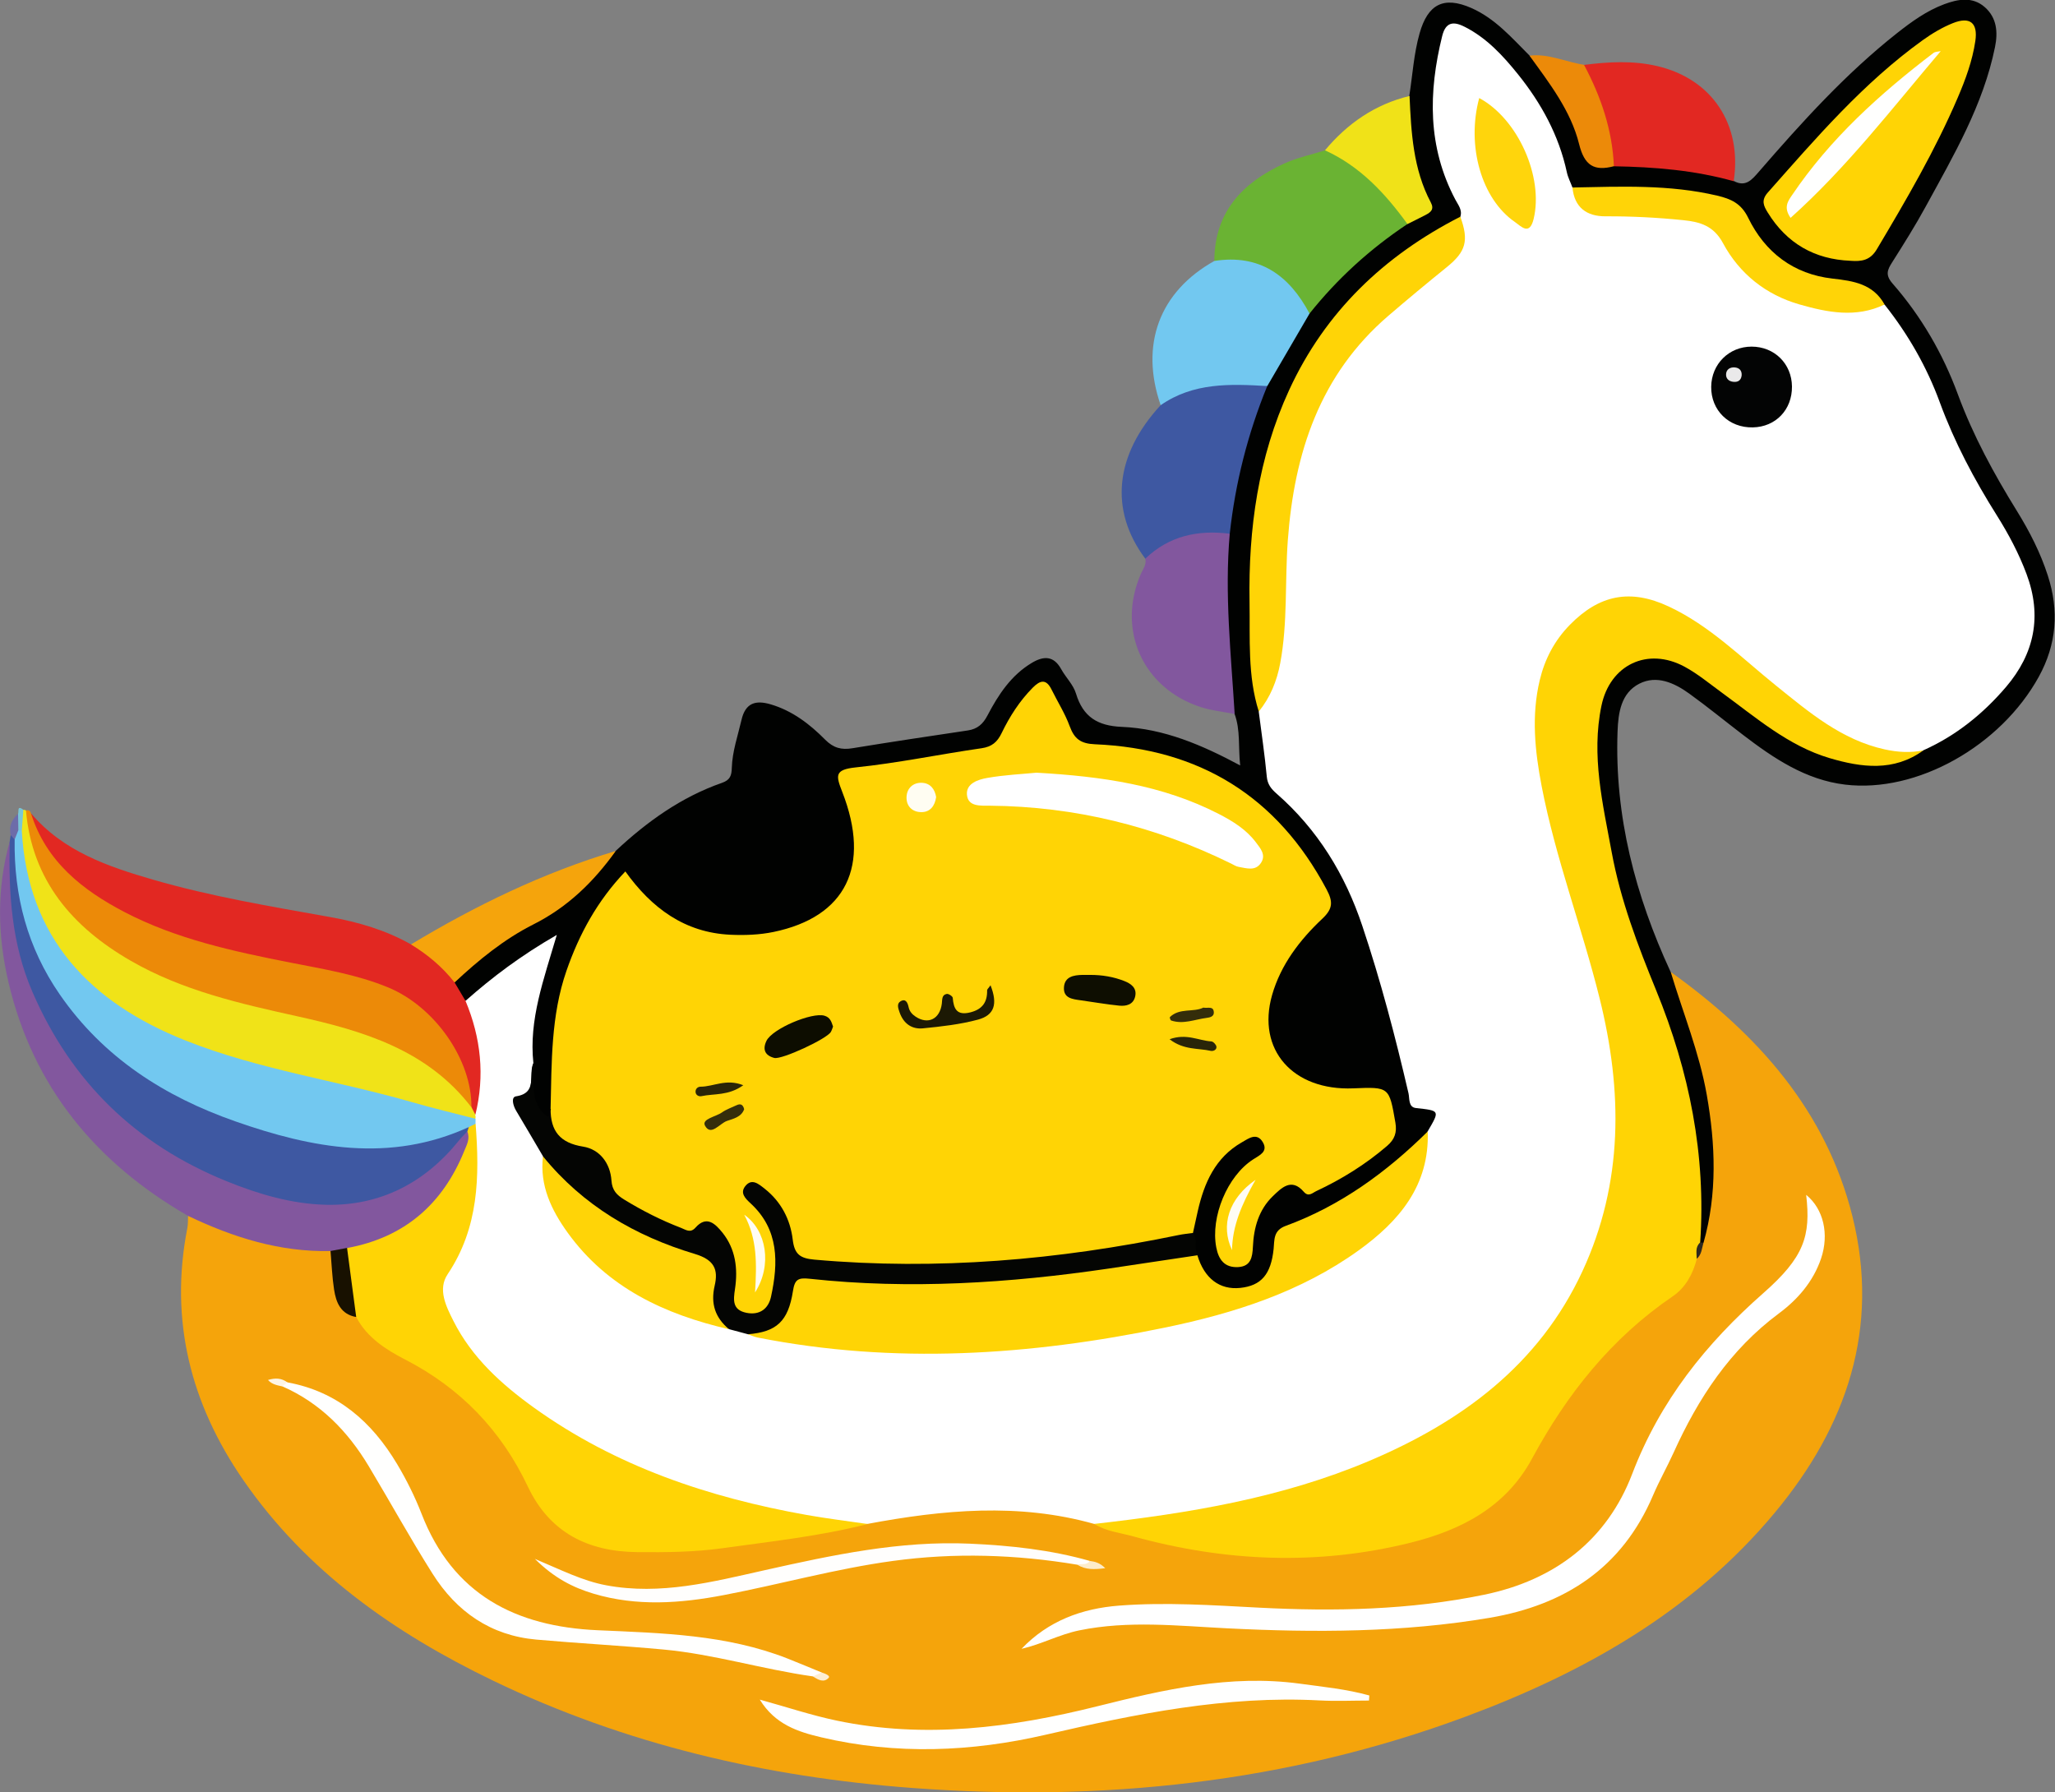 <?xml version="1.0" encoding="UTF-8"?>
<svg id="katman_2" data-name="katman 2" xmlns="http://www.w3.org/2000/svg" viewBox="0 0 372.98 325.31">
  <rect x="0" y="0" width="372.98" height="325.31" fill="#808080" stroke="none"/>
  <defs>
    <style>
      .cls-1 {
        fill: #ffd406;
      }

      .cls-1, .cls-2, .cls-3, .cls-4, .cls-5, .cls-6, .cls-7, .cls-8, .cls-9, .cls-10, .cls-11, .cls-12, .cls-13, .cls-14, .cls-15, .cls-16, .cls-17, .cls-18, .cls-19, .cls-20, .cls-21, .cls-22, .cls-23, .cls-24, .cls-25, .cls-26, .cls-27, .cls-28, .cls-29, .cls-30, .cls-31, .cls-32, .cls-33, .cls-34, .cls-35, .cls-36, .cls-37, .cls-38 {
        stroke-width: 0px;
      }

      .cls-2 {
        fill: #fdecca;
      }

      .cls-3 {
        fill: #72c8f0;
      }

      .cls-4 {
        fill: #ffd50c;
      }

      .cls-5 {
        fill: #eae9ea;
      }

      .cls-6 {
        fill: #1c1904;
      }

      .cls-7 {
        fill: #0e0e01;
      }

      .cls-8 {
        fill: #f0e318;
      }

      .cls-9 {
        fill: #fef5e5;
      }

      .cls-10 {
        fill: #181100;
      }

      .cls-11 {
        fill: #2a2508;
      }

      .cls-12 {
        fill: #f0e218;
      }

      .cls-13 {
        fill: #010201;
      }

      .cls-14 {
        fill: #e22822;
      }

      .cls-15 {
        fill: #3e58a2;
      }

      .cls-16 {
        fill: #2d281f;
      }

      .cls-17 {
        fill: #292408;
      }

      .cls-18 {
        fill: #6d6ca9;
      }

      .cls-19 {
        fill: #ffd405;
      }

      .cls-20 {
        fill: #030404;
      }

      .cls-21 {
        fill: #342d0a;
      }

      .cls-22 {
        fill: #fff;
      }

      .cls-23 {
        fill: #6ab333;
      }

      .cls-24 {
        fill: #fffefd;
      }

      .cls-25 {
        fill: #ec8a09;
      }

      .cls-26 {
        fill: #feeed2;
      }

      .cls-27 {
        fill: #fffdf4;
      }

      .cls-28 {
        fill: #f5a40c;
      }

      .cls-29 {
        fill: #f5a40b;
      }

      .cls-30 {
        fill: #ffd407;
      }

      .cls-31 {
        fill: #040503;
      }

      .cls-32 {
        fill: #7ac6d7;
      }

      .cls-33 {
        fill: #fffdf2;
      }

      .cls-34 {
        fill: #ec8a08;
      }

      .cls-35 {
        fill: #0d0d00;
      }

      .cls-36 {
        fill: #352e0b;
      }

      .cls-37 {
        fill: #fffffe;
      }

      .cls-38 {
        fill: #82579e;
      }
    </style>
  </defs>
  <g id="Layer_1" data-name="Layer 1">
    <path class="cls-29" d="m303.23,176.4c15.71,11.26,28.17,25.09,32.97,44.3,5.08,20.35-1.02,38.17-14.09,53.86-14.95,17.96-34.61,29.01-56.13,37.01-32.43,12.05-66.03,15.5-100.37,12.94-26.57-1.98-52.15-7.9-76.22-19.53-17.85-8.62-33.78-19.78-45.23-36.35-9.55-13.82-13.44-29.01-10.16-45.73.14-.72.1-1.48.14-2.23,1.11-.78,2.16-.25,3.15.22,6.58,3.16,13.55,4.74,20.79,5.23.75.05,1.47.21,2.11.63,1.23,1.32.89,3.01,1.03,4.58.26,2.94,1.05,5.59,3.77,7.25,3.04,3.35,6.51,6.16,10.52,8.24,9.05,4.69,15.85,11.65,20.15,20.79,4.57,9.71,12.14,13.41,22.51,13.15,13.48-.34,26.68-2.54,39.86-5.16,13.34-2.8,26.67-4.04,40.01-.04,17.76,6.15,35.89,7.71,54.41,4.3,5.19-.96,10.03-2.87,14.62-5.46,3.98-2.25,7.21-5.24,9.54-9.23,4.01-6.88,8.22-13.6,13.59-19.59,3.03-3.37,6.46-6.2,10.02-8.89,2.96-2.23,5.39-4.77,6.88-8.17.6-1.25,1.06-2.54,1.29-3.91,2.89-11.79,1.44-23.34-1.96-34.76-.92-3.08-2.05-6.1-3.01-9.17-.44-1.39-1.14-2.8-.19-4.27Z"/>
    <path class="cls-13" d="m303.23,176.4c2.23,7.43,5.2,14.65,6.55,22.33,1.58,8.97,1.92,17.93-.59,26.82-.45.17-.79.05-1.03-.37-.69-1.4-.62-2.92-.54-4.4.78-13.73-2.63-26.62-7.52-39.28-4.3-11.15-8.53-22.36-10.04-34.31-.8-6.39-2.11-12.8-.37-19.26,2.37-8.76,9.95-11.94,17.65-7.12,6.22,3.9,11.73,8.85,18.03,12.64,7.17,4.31,14.66,6.09,22.69,2.42,5.13-2.86,9.94-6.12,14.08-10.38,6.24-6.44,7.67-13.72,4.37-21.98-1.02-2.55-2.22-5.03-3.68-7.35-4.86-7.72-9.02-15.75-12.19-24.34-2.11-5.73-5.39-10.94-9.27-15.71-2.14-2.92-5.1-3.95-8.63-4.4-6.86-.86-12.15-4.64-15.6-10.47-2.04-3.45-4.83-4.68-8.42-5.32-5.69-1-11.42-.88-17.15-.9-1.98,0-4,.25-5.93-.45-1.84-1.04-2.12-2.97-2.63-4.75-2.49-8.64-7.39-15.72-14.06-21.64-.65-.58-1.36-1.1-2.12-1.53-2.7-1.52-3.78-1.13-4.51,1.92-2.13,8.85-1.83,17.54,1.99,25.95.7,1.55,1.87,3.02,1.19,4.92-1,1.53-2.6,2.29-4.11,3.14-16.34,9.19-26.32,23.27-30.82,41.19-3.74,14.9-3.25,30.06-1.35,45.19.06.24.13.48.15.73.45,7.19,2.26,13.37,7.86,18.88,9.59,9.43,12.17,22.56,15.68,35.01,1.28,4.55,2.32,9.17,3.47,13.76.26,1.04.3,2.16,1.61,2.72,4.06,1.72,4.04,1.77,1.88,5.57-6.82,7.42-14.87,13.1-24.21,16.89-2.19.89-3.37,2.27-3.79,4.58-.95,5.21-2.6,6.97-6.71,7.48-3.88.48-6.63-1.46-8.64-6.08-.41-1.62-.45-3.29-.62-4.95.35-3.88,1.15-7.62,3.14-11.05,1.55-2.65,3.55-4.8,6.32-6.17,1.39-.69,2.93-1.22,4.02.38,1.12,1.64.55,3.19-1.02,4.17-4.73,2.95-6.15,7.57-6.75,12.69-.12,1.02-.08,1.95.24,2.92.38,1.16.95,2.06,2.29,2.07,1.5.02,1.79-1.13,1.99-2.26.5-2.85,1.33-5.57,2.81-8.08,2.1-3.57,3.79-4.23,7.86-2.78,1.03.37,1.67-.09,2.42-.44,3.74-1.76,7.14-4.08,10.41-6.58,2.8-2.14,3.24-6.21,1.24-9.04-.85-1.21-2.06-1.38-3.31-1.18-2.38.38-4.73.09-7.07-.26-7.59-1.13-12.61-8.39-11-15.91,1.27-5.93,4.76-10.67,8.77-14.97,2.06-2.21,2.33-4.06.87-6.61-8.66-15.18-21.8-23.23-39.09-24.38-3.77-.25-6.03-1.38-7.27-4.99-.69-2.03-1.25-5.01-3.62-5.25-2.65-.27-3.78,2.7-4.72,4.7-2.25,4.76-5.96,6.45-10.94,7.01-5.68.64-11.33,1.68-16.99,2.57-2.61.41-3.32,1.34-2.45,3.96,1.13,3.41,2.25,6.92,1.84,10.6-.97,8.74-6.73,14.4-16.05,15.53-9.34,1.14-17.98-.25-24.32-8.13-1.98-2.46-3.31-1.29-4.63.54-5.22,7.22-8.25,15.26-9.35,24.11-.63,5.08-.56,10.18-.99,15.26-1.32,2.4-2.38.74-3.26-.32-1.91-2.3-1.36-5.12-1.45-7.8-.22-7.33.53-14.52,3.84-22.02-4.52,2.26-7.78,4.85-11,7.49-1.14.94-2.17,2.05-3.71,2.36-1.92-.17-2.51-1.51-2.81-3.13.05-1.4,1.04-2.18,1.99-2.99,5.15-4.35,10.66-8.2,16.64-11.31,2.39-1.24,4.46-2.67,5.8-5.05,1.2-2.14,3.3-3.33,5.16-4.78,5.67-5.3,11.89-9.77,19.29-12.35,1.49-.52,1.74-1.34,1.78-2.71.09-2.99,1.09-5.82,1.76-8.72.73-3.14,2.62-3.6,5.28-2.82,3.93,1.15,7.1,3.58,9.9,6.41,1.51,1.52,2.95,1.89,4.95,1.56,6.97-1.14,13.96-2.19,20.95-3.23,1.73-.26,2.75-1.15,3.57-2.73,1.97-3.76,4.29-7.3,8.07-9.55,2.1-1.25,3.94-1.32,5.3,1.15.84,1.52,2.21,2.83,2.69,4.44,1.28,4.23,3.92,5.86,8.3,6.04,7.66.31,14.62,3.31,21.5,7-.37-3.32.07-6.42-1.02-9.36-.94-1.11-1.13-2.47-1.26-3.85-.86-9.42-1.91-18.83-.59-28.29.71-9.46,2.96-18.55,6.78-27.25,2.25-4.66,4.66-9.23,7.82-13.36,4.9-7.08,11.41-12.41,18.53-17.09,2.76-1.08,3.24-2.82,2.19-5.61-2.04-5.39-3.18-10.96-1.75-16.75.59-3.77.81-7.59,1.86-11.31,1.5-5.29,4.36-6.8,9.37-4.61,4.31,1.89,7.33,5.38,10.55,8.61,5,3.67,7.3,9.14,9.54,14.59,1.87,4.56,1.73,4.62,6.54,4.51,5.84-.26,11.57.56,17.27,1.7,1.39.28,3.02.32,3.72,1.98,2.21,1.22,3.36-.25,4.63-1.71,7.76-8.95,15.7-17.74,25.04-25.11,2.64-2.08,5.36-4.05,8.54-5.24,2.52-.94,5.15-1.44,7.39.53,2.18,1.92,2.4,4.53,1.85,7.23-2.13,10.51-7.49,19.64-12.54,28.89-1.9,3.49-4.02,6.86-6.15,10.22-.87,1.37-1.24,2.28.09,3.81,5.2,5.94,9.15,12.75,11.86,20.12,2.77,7.51,6.55,14.43,10.73,21.19,2.28,3.69,4.26,7.55,5.6,11.72,2.06,6.37,1.6,12.45-1.64,18.34-6.93,12.58-22.13,21.15-35.16,19.58-7.16-.86-12.96-4.77-18.52-9.02-3.26-2.49-6.44-5.1-9.77-7.5-2.7-1.95-5.9-3.4-9.05-1.8-3.32,1.69-3.84,5.26-3.96,8.72-.55,15.34,3.23,29.73,9.61,43.54Z"/>
    <path class="cls-15" d="m1.77,152.69c.06-.37.11-.75.17-1.12.75-.12,1.04.38,1.3.94.47,4.19.66,8.43,1.7,12.53,3.04,12,10,21.38,20.07,28.28,13.13,9,27.74,13.8,43.76,14.04,4.04.06,7.88-.92,11.67-2.21,1.38-.47,2.7-1.39,4.29-.8.33.28.47.63.43,1.05-3.78,7.04-10.08,10.73-17.39,13.08-7.23,2.33-14.35.96-21.26-1.21-20.61-6.47-35.15-19.54-42.74-40.01-2.98-8.04-3.28-16.23-2-24.59Z"/>
    <path class="cls-38" d="m1.77,152.69c-.22,9.35.29,18.51,4.12,27.35,7.08,16.35,18.79,27.68,35.25,34.35,5.81,2.36,11.82,4.12,17.98,4.27,9.86.24,17.99-3.96,24.21-11.7.46-.57.99-1.08,1.49-1.62,1.47,1.48.63,3,0,4.46-4.13,9.54-11.06,15.66-21.47,17.52-1.13.11-2.31.66-3.36-.26-9.19.2-17.68-2.47-25.85-6.38-16.69-9.61-28.11-23.37-32.58-42.31-2.01-8.5-2.2-17.14.22-25.67Z"/>
    <path class="cls-8" d="m4.24,146.96c.18,0,.34.04.48.14,1.12,1.17,1.03,2.76,1.42,4.17,3.5,12.74,12.45,20.25,24.09,25.22,7.71,3.29,15.78,5.32,23.96,7,7.35,1.51,14.45,3.71,21.05,7.37,4.31,2.39,8.14,5.27,10.75,9.56.4.69.72,1.41.71,2.23-.08.43-.32.72-.73.87-3.22.3-6.06-1.2-9.04-1.97-13.01-3.33-26.16-6.1-39-10.09-7.32-2.27-14.13-5.64-20.04-10.5-9.56-7.86-14.49-18.11-14.76-30.53.21-1.21.14-2.51,1.11-3.47Z"/>
    <path class="cls-14" d="m86.28,202.32c-.24-.46-.47-.91-.71-1.37-1.87-5.51-3.36-11.11-7.88-15.38-3.74-3.53-7.86-5.98-12.81-7.22-8.56-2.14-17.34-3.36-25.84-5.75-9.38-2.63-18.54-5.76-26.02-12.42-2.35-2.09-4.39-4.44-5.97-7.11-.95-1.61-2.37-3.27-1.42-5.45,5.84,6.89,13.94,9.66,22.2,12.05,10.5,3.04,21.28,4.84,32.03,6.76,5.16.92,10.14,2.37,14.73,4.97,3.9.86,6.71,2.97,7.92,6.91.66,1.11,1.32,2.23,1.98,3.34,1.32.28,1.66,1.43,2.01,2.45,1.71,4.89,2.1,9.93,1.47,15.04-.15,1.23-.53,2.44-1.7,3.17Z"/>
    <path class="cls-34" d="m5.63,147.63c2.73,8.72,9.34,13.92,16.94,17.89,9.45,4.93,19.81,7.15,30.2,9.2,5.96,1.17,11.97,2.14,17.65,4.48,8.49,3.49,15.26,13.17,15.14,21.77-7.97-10.41-19.61-13.87-31.61-16.52-10.45-2.31-20.88-4.68-30.25-10.09-10.55-6.09-17.86-14.54-18.99-27.25.48-.13.79.03.91.53Z"/>
    <path class="cls-23" d="m255.45,40.66c-6.77,4.5-12.71,9.9-17.78,16.26-1.37-.02-1.8-1.18-2.43-2.07-2.89-4.07-6.4-6.94-11.81-6.46-1.08.1-2.28.06-3.03-1.02.02-8.89,5.11-14.22,12.64-17.67,2.35-1.08,4.95-1.62,7.43-2.41,1.04-.49,1.98-.05,2.82.46,4.85,2.95,8.97,6.67,12.01,11.5.28.44.33.92.14,1.42Z"/>
    <path class="cls-15" d="m230,70.07c-3.52,8.62-5.79,17.55-6.8,26.8-.46.43-1.01.83-1.62.8-4.59-.23-8.75.83-12.33,3.85-.38.32-.94.15-1.38-.12-6.56-8.77-5.56-18.81,2.78-27.86.66-1.43,1.74-2.4,3.22-2.88,5.32-1.73,10.65-3.07,16.13-.59Z"/>
    <path class="cls-3" d="m230,70.07c-6.73-.41-13.43-.65-19.34,3.47-3.81-10.99-.23-20.61,9.75-26.18,8.23-1.28,13.59,2.62,17.27,9.55-2.56,4.39-5.11,8.77-7.67,13.16Z"/>
    <path class="cls-38" d="m207.87,101.4c4.33-4.16,9.56-5.26,15.33-4.53-.97,10.94.23,21.82.89,32.72-2.06-.41-4.19-.62-6.17-1.26-10.53-3.44-15.26-14.02-10.86-24.16.39-.9,1.07-1.69.81-2.77Z"/>
    <path class="cls-14" d="m314.66,32.89c-7.11-2-14.4-2.59-21.74-2.71-1.03-1.03-1.14-2.42-1.4-3.72-.79-3.98-1.65-7.92-3.59-11.54-.51-.96-1.02-1.99-.43-3.14,4.45-.57,8.91-.82,13.31.22,9.96,2.34,15.43,10.65,13.85,20.9Z"/>
    <path class="cls-28" d="m82.51,178.32c-2.2-2.82-4.89-5.06-7.92-6.91,11.74-7.07,24-13.03,37.17-16.96-3.99,5.56-8.69,10.18-14.96,13.33-5.29,2.67-9.94,6.46-14.29,10.53Z"/>
    <path class="cls-12" d="m255.45,40.66c-4.02-5.55-8.59-10.48-14.97-13.38,4.09-4.88,9.09-8.35,15.35-9.86.3,6.64.65,13.27,3.86,19.32.67,1.27-.02,1.79-.96,2.28-1.08.56-2.18,1.1-3.26,1.64Z"/>
    <path class="cls-25" d="m287.5,11.77c3.07,5.76,5.14,11.82,5.42,18.4-3.58.94-5.35-.1-6.32-4.04-1.5-6.04-5.38-11.03-9-16.03,3.46-.42,6.59,1.16,9.9,1.66Z"/>
    <path class="cls-18" d="m2.66,152.36c-.24-.26-.48-.52-.72-.79-.37-1.57.19-2.82,1.33-3.87.75.88.28,1.92.41,2.89-.09.74.24,1.71-1.02,1.77Z"/>
    <path class="cls-32" d="m3.33,150.7c-.02-1-.03-2-.05-3,.18-.43-.24-1.63.96-.74-.09,1.27-.19,2.53-.28,3.8-.24.3-.45.3-.63-.05Z"/>
    <path class="cls-22" d="m86.28,202.32c1.74-7.09,1.01-13.97-1.79-20.67,4.9-4.34,10.1-8.25,16.57-11.97-2.38,8.11-5.1,15.41-4.25,23.28-.76,2.24.32,4.97-2.06,6.85-.77.61.13,1.82.53,2.72,1.12,2.47,2.96,4.57,3.78,7.2.77,8.99,5.02,15.98,12.28,21.18,6.32,4.53,13.24,7.8,20.87,9.47,1.34.25,2.65.66,3.96,1.01,13.98,2.75,28,3.82,42.3,2.77,14.84-1.09,29.48-2.81,43.76-7.08,8.76-2.62,17.15-6.04,24.54-11.58,5.88-4.41,10.16-9.87,11.36-17.35.16-.99.57-1.91.99-2.81,2.24-3.83,2.23-3.75-2.14-4.24-1.4-.16-1.12-1.75-1.34-2.68-2.38-10.24-5.04-20.4-8.38-30.37-3.12-9.35-8.11-17.5-15.58-24.03-.97-.85-1.63-1.67-1.76-3.07-.37-3.95-.96-7.88-1.46-11.81,3.46-7.64,3.53-15.77,3.91-23.95.25-5.42.59-10.88,1.4-16.31,2.21-14.85,9.96-26.28,21.2-35.68,1.14-.96,2.24-2.02,3.5-2.78,4.21-2.54,6.98-5.85,6.58-11.09.4-1.24-.41-2.15-.91-3.11-5.05-9.55-4.9-19.5-2.39-29.66.64-2.61,2.07-2.72,4.1-1.69,3.98,2.02,6.94,5.23,9.66,8.61,4.23,5.26,7.43,11.09,8.87,17.78.2.94.67,1.83,1.01,2.75,2.32,3.47,5.57,4.65,9.66,4.24,4.13-.41,8.19.55,12.27,1,2.45.27,4.42,1.3,5.78,3.59,5.33,8.98,13.27,13.21,23.73,12.58,1.73-.1,3.48.25,5.2-.16,4.28,5.39,7.68,11.32,10.04,17.76,2.67,7.27,6.26,14.02,10.37,20.55,2.11,3.36,3.97,6.86,5.37,10.6,2.85,7.62,1.46,14.44-3.73,20.52-4.16,4.87-9.08,8.84-14.99,11.48-4.2,2.14-8.17.86-12.09-.84-7.69-3.32-13.76-8.93-20.1-14.17-4.32-3.57-8.54-7.29-13.64-9.79-8.3-4.07-16.11-1.56-20.57,6.65-3.38,6.22-3.56,12.9-2.64,19.67,1.49,11.05,5.04,21.59,8.2,32.22,3.57,11.99,6.36,24.07,5.68,36.76-.95,17.66-7.57,32.53-20.84,44.4-13.94,12.47-30.83,18.49-48.66,22.49-6.81,1.53-13.7,2.64-20.67,3.28-1.75.16-3.46.14-5.17-.26-13.72-3.86-27.43-2.57-41.15,0-8.24.87-16.07-1.35-23.86-3.44-15.03-4.03-29.17-10.02-41.34-20.03-4.17-3.43-7.74-7.37-10.41-12.1-2.36-4.17-3-8.19-.18-12.61,2.64-4.14,3.8-8.91,3.69-13.88-.08-3.49.24-6.96.36-10.44.15-.38.35-.73.58-1.05.06-.24.04-.48-.04-.72Z"/>
    <path class="cls-19" d="m198.61,276.58c17.08-1.92,33.98-4.69,49.94-11.45,16.75-7.1,30.78-17.41,38.66-34.41,7.45-16.08,7.31-32.73,3.1-49.6-3.21-12.89-7.98-25.35-10.5-38.42-1.23-6.39-1.89-12.81-.35-19.25.91-3.82,2.68-7.2,5.45-10.03,5.37-5.49,10.99-6.6,17.95-3.35,7.44,3.47,13.19,9.29,19.47,14.35,6.01,4.84,11.89,9.86,19.74,11.59,2.36.52,4.67.65,7.02.18-5.38,3.9-11.24,3.11-17,1.41-7.54-2.23-13.41-7.4-19.62-11.92-2.21-1.61-4.34-3.39-6.73-4.68-6.71-3.62-13.54-.34-15.08,7.09-1.88,9.03.24,17.8,1.86,26.58,1.6,8.7,4.75,16.96,8.07,25.07,6.03,14.73,9.07,29.87,7.99,45.78-.42.94-.15,2.03-.62,2.96-.68,2.76-2.1,5.26-4.34,6.78-11.17,7.59-19.25,17.8-25.58,29.51-4.79,8.85-12.98,12.97-22.02,15.22-16.81,4.18-33.68,3.47-50.36-1.15-2.37-.66-4.89-.89-7.04-2.25Z"/>
    <path class="cls-19" d="m86.32,203.96c.74,9.55.59,18.86-5.07,27.3-1.85,2.76-.28,5.85,1.06,8.51,3.34,6.62,8.69,11.46,14.6,15.71,14.85,10.66,31.7,16.3,49.5,19.48,3.67.65,7.37,1.1,11.06,1.64-8.62,2.21-17.46,3.15-26.24,4.38-5.19.73-10.38.77-15.59.72-8.92-.09-15.87-3.53-19.83-11.88-4.84-10.23-12.23-17.9-22.33-23.1-3.47-1.79-6.88-3.97-8.82-7.67-1.96-3.99-3.36-8.06-1.66-12.54,10.38-1.9,17.33-7.93,21.26-17.61.47-1.15,1.09-2.24.56-3.54.09-.26.19-.53.28-.79.23-.55.56-.91,1.22-.59Z"/>
    <path class="cls-22" d="m185.43,299.23c4.82-5.05,10.92-7.3,17.69-7.82,8.46-.65,16.93-.07,25.39.37,13.71.71,27.36.44,40.88-2.35,12.83-2.65,22.27-9.92,26.86-21.94,5.07-13.26,13.37-23.62,23.82-32.82,7.36-6.48,8.62-10.32,7.75-17.81,3.15,2.56,4.2,7.13,2.7,11.56-1.42,4.18-4.24,7.42-7.63,9.94-8.9,6.6-14.68,15.43-19.15,25.32-1.18,2.6-2.6,5.1-3.72,7.73-5.6,13.14-15.95,19.88-29.64,22.21-15.81,2.68-31.71,2.71-47.67,1.91-8.93-.45-17.89-1.45-26.81.37-3.62.74-6.87,2.53-10.48,3.35Z"/>
    <path class="cls-37" d="m52.15,250.89c9.1,1.65,15.36,7.18,19.93,14.84,1.71,2.87,3.22,5.9,4.43,9.01,5.68,14.66,17.07,20.48,31.99,21.14,11.65.52,23.36.78,34.45,5.14,2.08.82,4.13,1.69,6.19,2.53,0,1.44-.91.8-1.59.71-9.11-1.28-17.96-4.03-27.13-4.88-7.68-.71-15.38-1.12-23.06-1.8-8.3-.73-14.49-5.06-18.84-11.94-4.05-6.41-7.71-13.06-11.61-19.56-3.8-6.33-8.77-11.43-15.65-14.46-.08-.7.1-1.08.89-.74Z"/>
    <path class="cls-37" d="m248.47,308.64c-2.98,0-5.96.14-8.93-.02-16.97-.91-33.36,2.44-49.77,6.23-13.45,3.11-27.1,3.67-40.68.47-4.21-.99-8.4-2.31-11.19-6.85,4.96,1.37,9.41,2.86,13.96,3.81,15.96,3.34,31.7,1.3,47.26-2.59,12.11-3.03,24.19-5.83,36.82-4.11,4.23.58,8.48.99,12.59,2.14-.02.31-.04.61-.06.92Z"/>
    <path class="cls-24" d="m195.55,283.99c-11.13-1.86-22.29-2.22-33.48-.69-10.36,1.41-20.45,4.24-30.7,6.2-7.88,1.51-15.8,2.09-23.66-.26-3.73-1.12-7.11-2.83-10.63-6.31,4.83,2.03,8.66,3.99,12.94,4.79,9.88,1.85,19.34-.63,28.78-2.74,12.29-2.75,24.55-5.38,37.26-4.81,7.35.33,14.64,1.11,21.74,3.13-.28,1.76-1.39.82-2.25.69Z"/>
    <path class="cls-10" d="m62.99,226.49c.55,4.18,1.1,8.36,1.66,12.54-2.81-.49-3.66-2.63-4.02-5.01-.35-2.3-.44-4.65-.64-6.97,1-.19,2-.37,3.01-.56Z"/>
    <path class="cls-2" d="m195.55,283.99c.74-.25,1.69.17,2.25-.69.92.13,1.82.32,2.8,1.32-1.98.25-3.56.31-5.05-.62Z"/>
    <path class="cls-9" d="m52.15,250.89c-.3.25-.59.49-.89.74-.92-.21-1.88-.34-2.62-1.17,1.3-.4,2.45-.37,3.51.43Z"/>
    <path class="cls-16" d="m307.95,228.47c0-1.03-.31-2.12.62-2.96.21,0,.41,0,.61.04-.3,1.02-.32,2.16-1.23,2.92Z"/>
    <path class="cls-26" d="m147.55,304.26c.53-.24,1.06-.47,1.59-.71.57.17,1.6.57,1.27.95-.85.97-1.93.39-2.85-.24Z"/>
    <path class="cls-19" d="m99.93,201.27c.2-8.44.05-16.92,2.88-25.07,2.31-6.66,5.6-12.7,10.69-18.04,4.76,6.65,10.77,11.11,19.07,11.49,2.59.12,5.27.02,7.8-.5,13.17-2.72,17.75-11.96,12.5-25.42-1.15-2.96-1.46-4.04,2.43-4.45,7.66-.79,15.23-2.38,22.86-3.48,1.87-.27,2.85-1.13,3.62-2.72,1.47-3.04,3.27-5.86,5.67-8.28,1.35-1.36,2.43-1.62,3.4.34,1.1,2.23,2.45,4.35,3.3,6.67.84,2.28,1.98,3.16,4.56,3.27,18.96.79,33.09,9.44,42.06,26.34,1.15,2.17,1.21,3.46-.76,5.31-4.1,3.85-7.56,8.37-9.13,13.87-2.83,9.92,3.78,17.38,14.73,16.93,6.56-.27,6.52-.27,7.65,6.21.31,1.79-.12,3.05-1.51,4.24-3.9,3.35-8.21,6.03-12.85,8.2-.69.32-1.4,1.13-2.27.12-2.24-2.6-4.07-.68-5.62.81-2.54,2.45-3.46,5.72-3.61,9.16-.09,1.93-.38,3.57-2.68,3.7-2.43.13-3.54-1.31-3.97-3.57-1.06-5.53,1.99-12.95,6.7-15.98,1.16-.75,2.73-1.4,1.77-3.08-1.1-1.91-2.64-.69-3.85,0-4.81,2.76-6.82,7.36-7.98,12.48-.3,1.33-.59,2.66-.88,3.98-.68,1.31-2.04,1.34-3.21,1.58-21.58,4.37-43.32,6.25-65.32,4.24-3.15-.29-4.65-1.62-5.15-4.72-.56-3.5-2.1-6.54-5.73-8.82-.07,1.88,1.04,2.58,1.64,3.51,3,4.66,3.75,9.67,2.31,15.01-.47,1.74-1.34,3.24-3.04,4.06-2.96,1.42-5.82-.53-5.67-3.96.13-2.87.44-5.73-.95-8.41-1.06-2.04-2.33-3.41-5-2.64-3.62,1.05-6.47-1.23-9.43-2.69-3.49-1.72-6.84-3.56-7.54-8.06-.3-1.93-1.95-3.3-3.85-3.73-4.34-.98-6.42-3.36-5.59-7.9Z"/>
    <path class="cls-19" d="m259.13,205.35c.35,9.83-5.23,16.32-12.54,21.59-10.49,7.55-22.59,11.41-35.05,13.99-24.54,5.08-49.24,6.73-74.06,1.82-.59-.12-1.14-.39-1.72-.58,3.8-1.9,6.77-4.41,7.57-8.95.34-1.93,2.18-2.07,3.91-2.07,5.24-.02,10.41.87,15.66.87,16.38,0,32.57-1.67,48.67-4.55,1.95-.35,3.92-1,5.76.37,1.25,4.18,4.03,6.29,7.75,5.91,3.86-.4,5.6-2.48,6.08-7.06.17-1.63-.1-3.36,2.19-4.2,9.94-3.64,18.3-9.74,25.78-17.13Z"/>
    <path class="cls-31" d="m217.32,227.83c-5.37.8-10.74,1.62-16.11,2.41-18.01,2.64-36.08,3.82-54.24,1.85-2.11-.23-2.72.1-3.05,2.23-.86,5.53-3,7.42-8.16,7.84-1.14-.31-2.28-.61-3.43-.92-3.3-1.16-4.25-3.7-3.66-6.83.65-3.44-.56-5.11-3.94-6.27-8.27-2.82-16.11-6.57-22.41-12.88-1.56-1.56-3.38-2.98-3.76-5.39-1.63-2.77-3.24-5.54-4.89-8.29-.55-.92-.95-2.45-.02-2.6,4.03-.61,2.18-4.01,3.16-6.02.25,3.07-.72,6.39,1.76,9.03,1.33,1.42,1.17,0,1.36-.73,0,3.99,1.67,6.18,5.92,6.85,2.99.48,4.92,3.01,5.13,6.15.12,1.79.97,2.63,2.3,3.45,3.29,2.02,6.72,3.76,10.32,5.14.87.33,1.68,1.03,2.64-.05,2.03-2.29,3.61-.65,4.87.9,2.42,3,2.84,6.59,2.29,10.26-.31,2.04-.48,3.79,2.08,4.31,2.41.48,3.99-.74,4.46-2.92,1.34-6.16,1.46-12.18-3.69-16.93-1.02-.94-1.95-1.89-1-3.12,1.2-1.54,2.47-.39,3.53.44,2.99,2.35,4.67,5.6,5.1,9.24.32,2.7,1.37,3.41,3.96,3.64,22.26,1.97,44.24.05,66.05-4.46.85-.18,1.72-.26,2.59-.38,1.04,1.18.18,2.76.85,4.02Z"/>
    <path class="cls-19" d="m335.85,47.33c-6.49-.26-11.55-3.14-15.01-8.76-.73-1.18-1.24-2.2,0-3.61,8.74-9.87,17.32-19.89,28.12-27.66,1.7-1.22,3.55-2.33,5.48-3.1,3.12-1.25,4.57-.05,4.08,3.25-.53,3.58-1.77,6.96-3.19,10.27-4.11,9.6-9.37,18.59-14.7,27.54-1.19,2-2.77,2.23-4.78,2.07Z"/>
    <path class="cls-1" d="m265.05,39.34c1.58,4.35,1.01,6.33-2.43,9.12-3.58,2.9-7.13,5.84-10.62,8.84-12.47,10.71-17.09,24.91-18.26,40.73-.55,7.44,0,14.95-1.38,22.34-.6,3.23-1.81,6.2-3.89,8.77-2.06-6.5-1.57-13.25-1.68-19.88-.22-13.26,1.57-26.25,7.18-38.45,6.55-14.23,17.25-24.41,31.08-31.48Z"/>
    <path class="cls-30" d="m342.03,55.27c-5.15,2.48-10.36,1.43-15.44-.02-6.1-1.75-10.89-5.58-13.87-11.12-1.71-3.18-4.19-3.86-7.22-4.17-4.7-.48-9.4-.72-14.12-.7-3.39.01-5.64-1.6-5.98-5.23,8.8-.17,17.6-.57,26.28,1.48,2.45.58,4.33,1.38,5.61,4.01,3.06,6.29,8.24,10.24,15.3,11.04,3.85.43,7.38.97,9.46,4.71Z"/>
    <path class="cls-3" d="m86.32,203.96c-.41.2-.81.4-1.22.59-14.3,6.56-28.47,3.86-42.42-1.04-12.81-4.49-23.91-11.56-31.82-23-5.88-8.5-8.36-17.93-8.2-28.16.22-.55.44-1.1.66-1.65.21.02.42.04.63.05,1.11,19.54,12.43,31.21,29.68,38.08,13.29,5.29,27.52,7.27,41.2,11.22,3.8,1.1,7.65,2,11.48,3,0,.31,0,.61,0,.92Z"/>
    <path class="cls-30" d="m98.56,209.88c7.24,8.92,16.75,14.47,27.54,17.7,3.58,1.07,4.29,2.86,3.61,5.77-.76,3.28.1,5.81,2.61,7.9-11.66-2.69-22.09-7.53-29.3-17.54-2.92-4.05-5.1-8.53-4.47-13.82Z"/>
    <path class="cls-4" d="m268.47,17.79c7.08,3.81,11.7,14.36,9.89,21.92-.75,3.13-2.26,1.38-3.41.58-6.05-4.17-8.83-13.79-6.47-22.51Z"/>
    <path class="cls-20" d="m325.24,70.15c.04,4.21-2.95,7.34-7.11,7.42-4.34.09-7.6-3.1-7.55-7.38.05-4.12,3.23-7.28,7.33-7.28,4.15,0,7.29,3.11,7.33,7.24Z"/>
    <path class="cls-22" d="m188.12,140.24c11.93.67,22.93,2.26,33.09,7.49,2.55,1.31,5,2.83,6.75,5.17.79,1.05,1.86,2.25.92,3.69-1.03,1.58-2.64.98-4.08.74-.47-.08-.91-.38-1.36-.6-13.8-6.79-28.36-10.36-43.76-10.5-1.66-.02-3.99.24-4.18-2-.17-2.06,2.07-2.76,3.69-3.04,3.17-.56,6.41-.7,8.93-.95Z"/>
    <path class="cls-35" d="m151.2,186.31c-.12.3-.22.67-.4.98-.72,1.26-8.93,5.07-10.27,4.72-1.69-.44-2.17-1.54-1.42-3.1,1.08-2.22,8.29-5.25,10.54-4.56,1.03.31,1.25,1.08,1.54,1.95Z"/>
    <path class="cls-7" d="m197.91,176.94c2.12,0,4.2.34,6.17,1.12,1.19.47,2.29,1.24,1.96,2.76-.32,1.51-1.63,1.83-2.9,1.7-2.34-.23-4.65-.65-6.98-.97-1.51-.21-3.21-.37-3.05-2.41.15-1.88,1.75-2.16,3.32-2.2.5-.01.99,0,1.49,0Z"/>
    <path class="cls-6" d="m179.78,178.82c1.33,3.41.72,5.43-2.29,6.24-3.24.87-6.63,1.25-9.98,1.58-2.02.2-3.53-.87-4.24-2.91-.26-.75-.56-1.57.19-2.01.95-.55,1.29.32,1.45,1.06.17.8.64,1.31,1.28,1.74,2.25,1.49,4.4.44,4.75-2.36.09-.75-.03-1.6.9-1.77.32-.06,1.06.43,1.08.7.17,2.03.75,3.26,3.19,2.65,2.19-.55,3.1-1.85,3.05-4.01,0-.19.26-.39.62-.91Z"/>
    <path class="cls-33" d="m169.91,144.67c-.23,1.61-1.09,2.71-2.63,2.73-1.71.02-2.85-1.11-2.74-2.84.09-1.51,1.19-2.54,2.75-2.49,1.55.05,2.38,1.14,2.62,2.59Z"/>
    <path class="cls-27" d="m227.88,214.13c-2.6,4.58-4.19,8.44-4.27,12.76-2.11-4.48-.61-9.37,4.27-12.76Z"/>
    <path class="cls-27" d="m137.04,234.57c.32-5.31.39-9.67-1.96-14.1,4.07,2.81,5.11,9.2,1.96,14.1Z"/>
    <path class="cls-36" d="m135.07,201.3c-.5,1.45-1.98,1.74-3.15,2.15-1.31.47-2.89,2.81-3.96.86-.67-1.23,1.97-1.62,3.09-2.42.79-.56,1.76-.88,2.64-1.3.71-.34,1.16-.13,1.37.71Z"/>
    <path class="cls-21" d="m218.42,182.88c.83.15,1.81-.34,1.89.83.05.8-.73.96-1.29,1.03-2.15.27-4.26,1.23-6.47.47-.13-.05-.28-.55-.21-.62,1.77-1.71,4.25-.81,6.08-1.72Z"/>
    <path class="cls-11" d="m212.27,188.62c3.07-1.12,5.28.25,7.59.39.34.02.86.57.92.94.09.61-.61.87-1.02.78-2.3-.53-4.88-.11-7.48-2.11Z"/>
    <path class="cls-17" d="m134.91,196.96c-2.72,1.95-5.28,1.49-7.61,1.99-.4.09-1.03-.14-1.06-.77-.03-.58.42-.95.9-.95,2.36,0,4.64-1.51,7.76-.27Z"/>
    <path class="cls-37" d="m352.24,9.28c-8.83,10.4-17.07,21.14-27.25,30.26-1.36-1.93-.43-3.1.29-4.16,6.9-10.22,15.92-18.35,25.64-25.77.33-.25.88-.23,1.33-.33Z"/>
    <path class="cls-5" d="m316.11,68.12c-.1.9-.65,1.27-1.5,1.18-.83-.08-1.39-.59-1.33-1.42.06-.85.73-1.25,1.54-1.2.82.06,1.34.52,1.29,1.43Z"/>
  </g>
</svg>